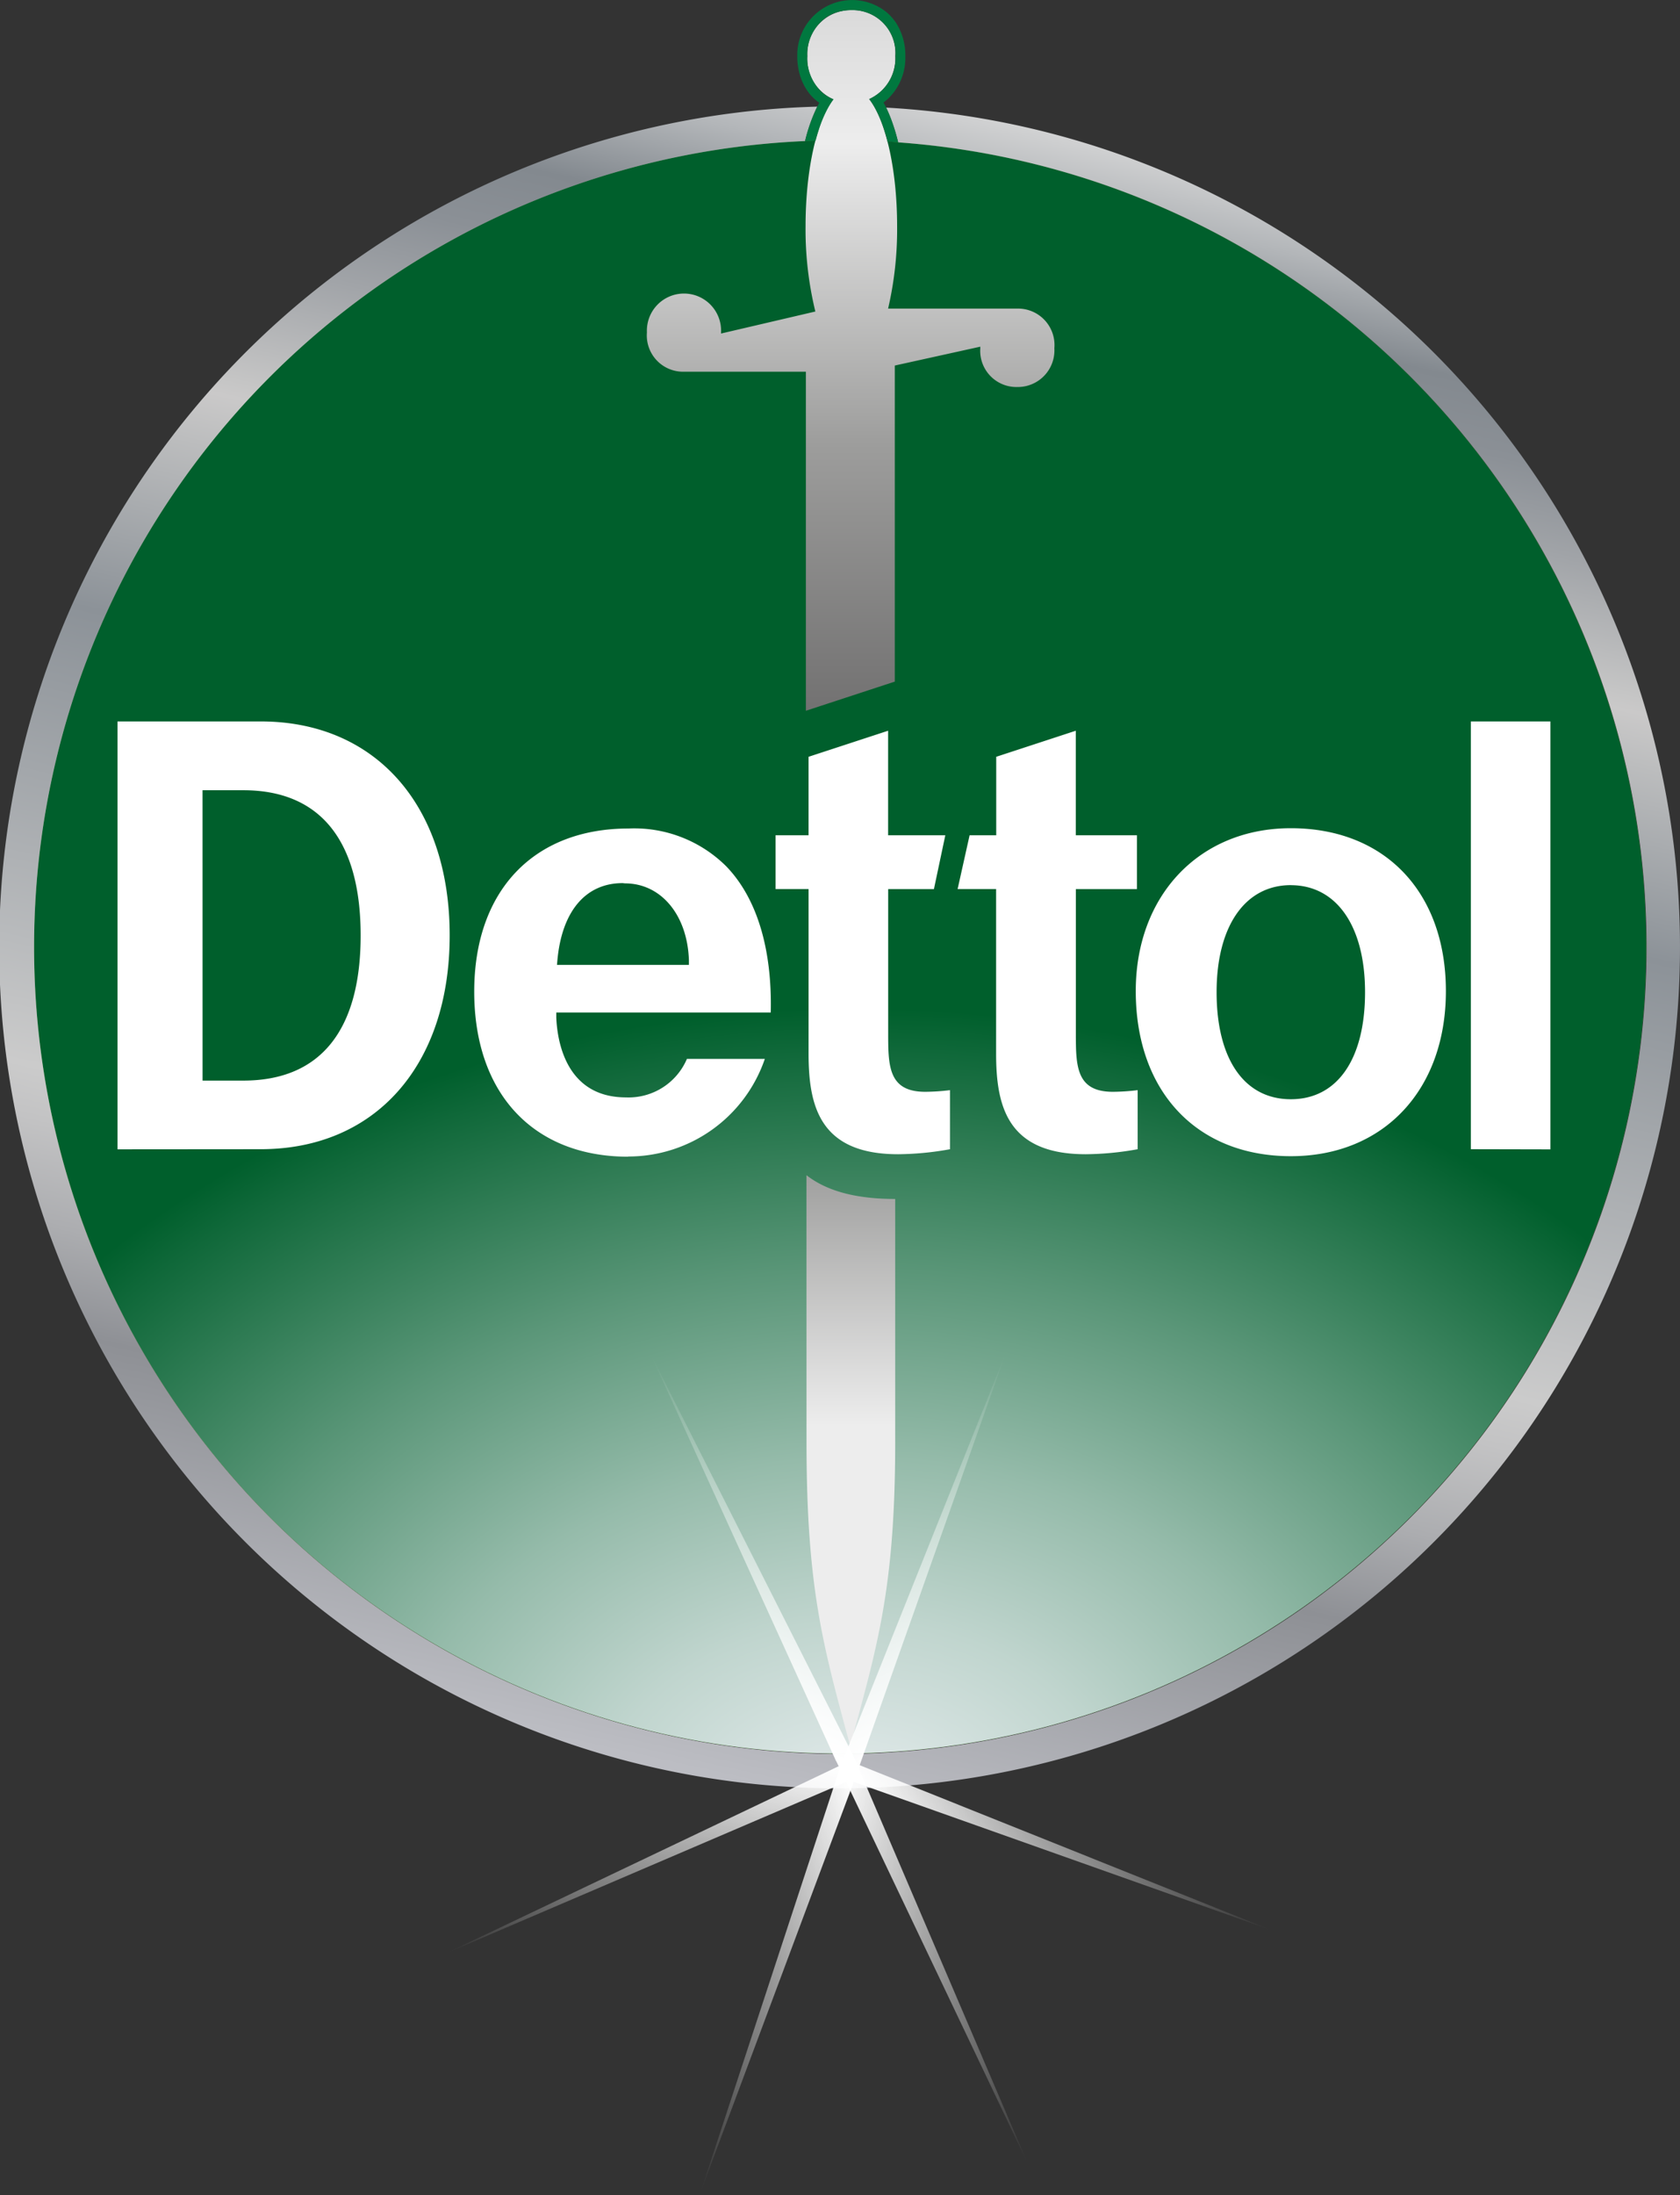 <svg xmlns="http://www.w3.org/2000/svg" xmlns:xlink="http://www.w3.org/1999/xlink" width="129.016" height="168.442" viewBox="0 0 129.016 168.442"><rect x="0" y="0" width="129.016" height="168.442" fill="#333333" stroke="none"/><defs><radialGradient id="a" cx="0.5" cy="1.034" r="0.501" gradientTransform="matrix(-0.008, 1, -1.3, -0.01, 1.854, 0.549)" gradientUnits="objectBoundingBox"><stop offset="0" stop-color="#e4ebec"/><stop offset="0.09" stop-color="#dae5e4"/><stop offset="0.25" stop-color="#c0d5ce"/><stop offset="0.45" stop-color="#95bbaa"/><stop offset="0.68" stop-color="#5a9678"/><stop offset="0.95" stop-color="#0f6839"/><stop offset="1" stop-color="#005f2c"/></radialGradient><linearGradient id="b" x1="0.392" y1="0.98" x2="0.611" y2="0.004" gradientUnits="objectBoundingBox"><stop offset="0" stop-color="#bcbdc3"/><stop offset="0.17" stop-color="#8e9095"/><stop offset="0.23" stop-color="#acadb0"/><stop offset="0.29" stop-color="#c3c3c4"/><stop offset="0.32" stop-color="#cbcbcb"/><stop offset="0.39" stop-color="#b9bbbd"/><stop offset="0.59" stop-color="#8c9298"/><stop offset="0.7" stop-color="#bcbdbe"/><stop offset="0.73" stop-color="#cac9c9"/><stop offset="0.74" stop-color="#c5c5c5"/><stop offset="0.81" stop-color="#a1a4a8"/><stop offset="0.86" stop-color="#8b9096"/><stop offset="0.9" stop-color="#83898f"/><stop offset="0.95" stop-color="#b3b6b9"/><stop offset="1" stop-color="#dbdbdb"/></linearGradient><linearGradient id="c" x1="0.5" y1="1" x2="0.5" gradientUnits="objectBoundingBox"><stop offset="0" stop-color="#ededed"/><stop offset="0.16" stop-color="#ededed"/><stop offset="0.29" stop-color="#9d9d9c"/><stop offset="0.51" stop-color="#706f6f"/><stop offset="0.65" stop-color="#9d9d9c"/><stop offset="0.8" stop-color="#ededed"/><stop offset="1" stop-color="#b4b4b4"/></linearGradient><linearGradient id="d" x2="0.952" y2="1" gradientUnits="objectBoundingBox"><stop offset="0" stop-color="#fff" stop-opacity="0"/><stop offset="1" stop-color="#fff"/></linearGradient><linearGradient id="e" y1="1" x2="0.952" y2="0" xlink:href="#d"/></defs><g transform="translate(-410 -2215)"><g transform="translate(410 2215)" style="isolation:isolate"><g transform="translate(0 0)"><circle cx="61.903" cy="61.903" r="61.903" transform="translate(2.321 134.281) rotate(-89.74)" fill="#53ad33"/><g transform="translate(2.329 10.477)" style="mix-blend-mode:multiply;isolation:isolate"><circle cx="61.903" cy="61.903" r="61.903" transform="translate(0 0.562) rotate(-0.26)" fill="url(#a)"/></g><path d="M68.046,19.446a13.433,13.433,0,0,1,.925,2.669,61.915,61.915,0,1,1-7.145-.1,12.878,12.878,0,0,1,.937-2.643,64.539,64.539,0,1,0,5.282.076Z" transform="translate(0 -11.19)" fill="url(#b)"/><path d="M111.475,164.472c-7.233,0-11.908-4.974-11.908-12.668,0-7.36,4.9-12.5,11.908-12.5,7.233,0,11.908,4.907,11.908,12.5S118.6,164.472,111.475,164.472Zm0-20.8c-3.513,0-5.7,3.15-5.7,8.213,0,5.147,2.132,8.217,5.7,8.217s5.7-3.07,5.7-8.217C117.176,146.826,114.992,143.676,111.475,143.676ZM21.37,163.945V131.11h11c8.817,0,14.509,6.444,14.509,16.413s-5.692,16.413-14.509,16.413Zm6.532-5.274h3.133c5.912,0,9.007-3.851,9.007-11.139s-3.116-11.143-9.007-11.143H27.9ZM85.3,163.949v-4.544a16.455,16.455,0,0,1-1.9.127c-2.846,0-2.846-2.006-2.846-4.543V143.976h3.513l.874-4.13H80.549v-8.023l-6.11,2v6.021H71.906v4.13h2.534v12.613c0,4.02.844,7.736,6.879,7.736a23.363,23.363,0,0,0,3.978-.384Zm14.412,0v-4.544a16.431,16.431,0,0,1-1.9.127c-2.846,0-2.846-2.006-2.846-4.543V143.976h4.691v-4.13H94.961v-8.023l-6.11,2v6.021H86.807l-.921,4.13h2.956v12.613c0,4.02.845,7.736,6.879,7.736a23.357,23.357,0,0,0,3.986-.384Zm31.7,0V131.11H125.3v32.826Zm-70.825.562c-7.284,0-11.823-4.856-11.823-12.668,0-7.719,4.539-12.516,11.853-12.516a10.006,10.006,0,0,1,7.5,2.9c2.348,2.432,3.53,6.308,3.42,11.219H55.066v.38c.076,1.845.756,6.135,5.354,6.135a4.87,4.87,0,0,0,4.679-2.956h5.983a11.076,11.076,0,0,1-10.5,7.491Zm-.422-20.994c-2.816,0-4.645,2.111-5.008,5.852l-.038.422H65.251v-.376c-.122-3.462-2.141-5.878-4.907-5.878Z" transform="translate(-12.346 -75.747)" fill="#fff"/><path d="M129.908,111.73c0,11.4,1.334,15.792,3.357,23.325,2.018-7.533,3.454-11.937,3.454-23.325V93.063c-2.534,0-5.021-.422-6.815-1.824Zm16.181-86.993h-9.915a26.9,26.9,0,0,0,.693-6.309c0-4.391-.883-8.162-2.145-9.767a3.429,3.429,0,0,0,2.006-3.3,3.288,3.288,0,0,0-3.378-3.53,3.347,3.347,0,0,0-3.378,3.53,3.384,3.384,0,0,0,2,3.319c-1.267,1.613-2.137,5.371-2.137,9.75a26.6,26.6,0,0,0,.752,6.532l-7.242,1.689v-.089a2.849,2.849,0,1,0-5.692,0,2.786,2.786,0,0,0,2.846,3.019h9.361V55.6l6.828-2.238V29.108l6.566-1.448a1,1,0,0,0,0,.118,2.779,2.779,0,0,0,2.846,2.977,2.812,2.812,0,0,0,2.842-2.977A2.8,2.8,0,0,0,146.089,24.737Z" transform="translate(-67.972 -1.056)" fill="url(#c)"/><path d="M153.3,4.3a4.645,4.645,0,0,0-.667-2.474A3.569,3.569,0,0,0,152.4,1.5a3.843,3.843,0,0,0-.545-.566A4.213,4.213,0,0,0,145,4.3a5.067,5.067,0,0,0,.249,1.609,4.181,4.181,0,0,0,.714,1.309,3.664,3.664,0,0,0,.726.667c-.051.093-.1.194-.152.291a12.885,12.885,0,0,0-.937,2.643l.807-.03c.072-.266.144-.519.224-.764a9.333,9.333,0,0,1,.794-1.862c.059-.1.118-.194.177-.287s.122-.177.182-.258a3.165,3.165,0,0,1-.845-.5,3.6,3.6,0,0,1-1.17-2.816A3.5,3.5,0,0,1,147.2,1.346a2.365,2.365,0,0,1,.279-.173,3.2,3.2,0,0,1,.963-.329,3.559,3.559,0,0,1,.714-.068,3.293,3.293,0,0,1,3.378,3.53A3.429,3.429,0,0,1,150.523,7.6a5.413,5.413,0,0,1,.4.608,9.477,9.477,0,0,1,.79,1.887c.08.249.152.5.22.773.27,0,.545.03.815.051-.127-.511-.266-1-.422-1.44a10.18,10.18,0,0,0-.5-1.229c-.068-.135-.135-.266-.2-.388a3.821,3.821,0,0,0,.376-.317A4.362,4.362,0,0,0,153.3,4.3Z" transform="translate(-83.773 0.002)" fill="#00783f" style="mix-blend-mode:multiply;isolation:isolate"/></g></g><g transform="translate(455.133 2307.152) rotate(20)"><g transform="translate(23.496 0)"><path d="M0,0,10.141,32.768l1.295-.446Z" transform="matrix(0.946, 0.326, -0.326, 0.946, 10.668, 0)" fill="url(#d)"/><path d="M0,32.767,10.141,0l1.295.446Z" transform="translate(0 37.557) rotate(-19)" fill="url(#e)"/></g><g transform="translate(68.54 23.967) rotate(90)"><path d="M0,0,10.141,32.768l1.295-.446Z" transform="matrix(0.946, 0.326, -0.326, 0.946, 10.668, 0)" fill="url(#d)"/><path d="M0,32.767,10.141,0l1.295.446Z" transform="translate(0 37.557) rotate(-19)" fill="url(#e)"/></g><g transform="translate(64.594 50.345) rotate(135)"><path d="M0,0,10.141,32.768l1.295-.446Z" transform="matrix(0.946, 0.326, -0.326, 0.946, 10.668, 0)" fill="url(#d)"/><path d="M0,32.767,10.141,0l1.295.446Z" transform="translate(0 37.557) rotate(-19)" fill="url(#e)"/></g><g transform="translate(17.068 65.533) rotate(-135)"><path d="M0,0,10.141,32.768l1.295-.446Z" transform="matrix(0.946, 0.326, -0.326, 0.946, 10.668, 0)" fill="url(#d)"/><path d="M0,32.767,10.141,0l1.295.446Z" transform="translate(0 37.557) rotate(-19)" fill="url(#e)"/></g></g></g></svg>